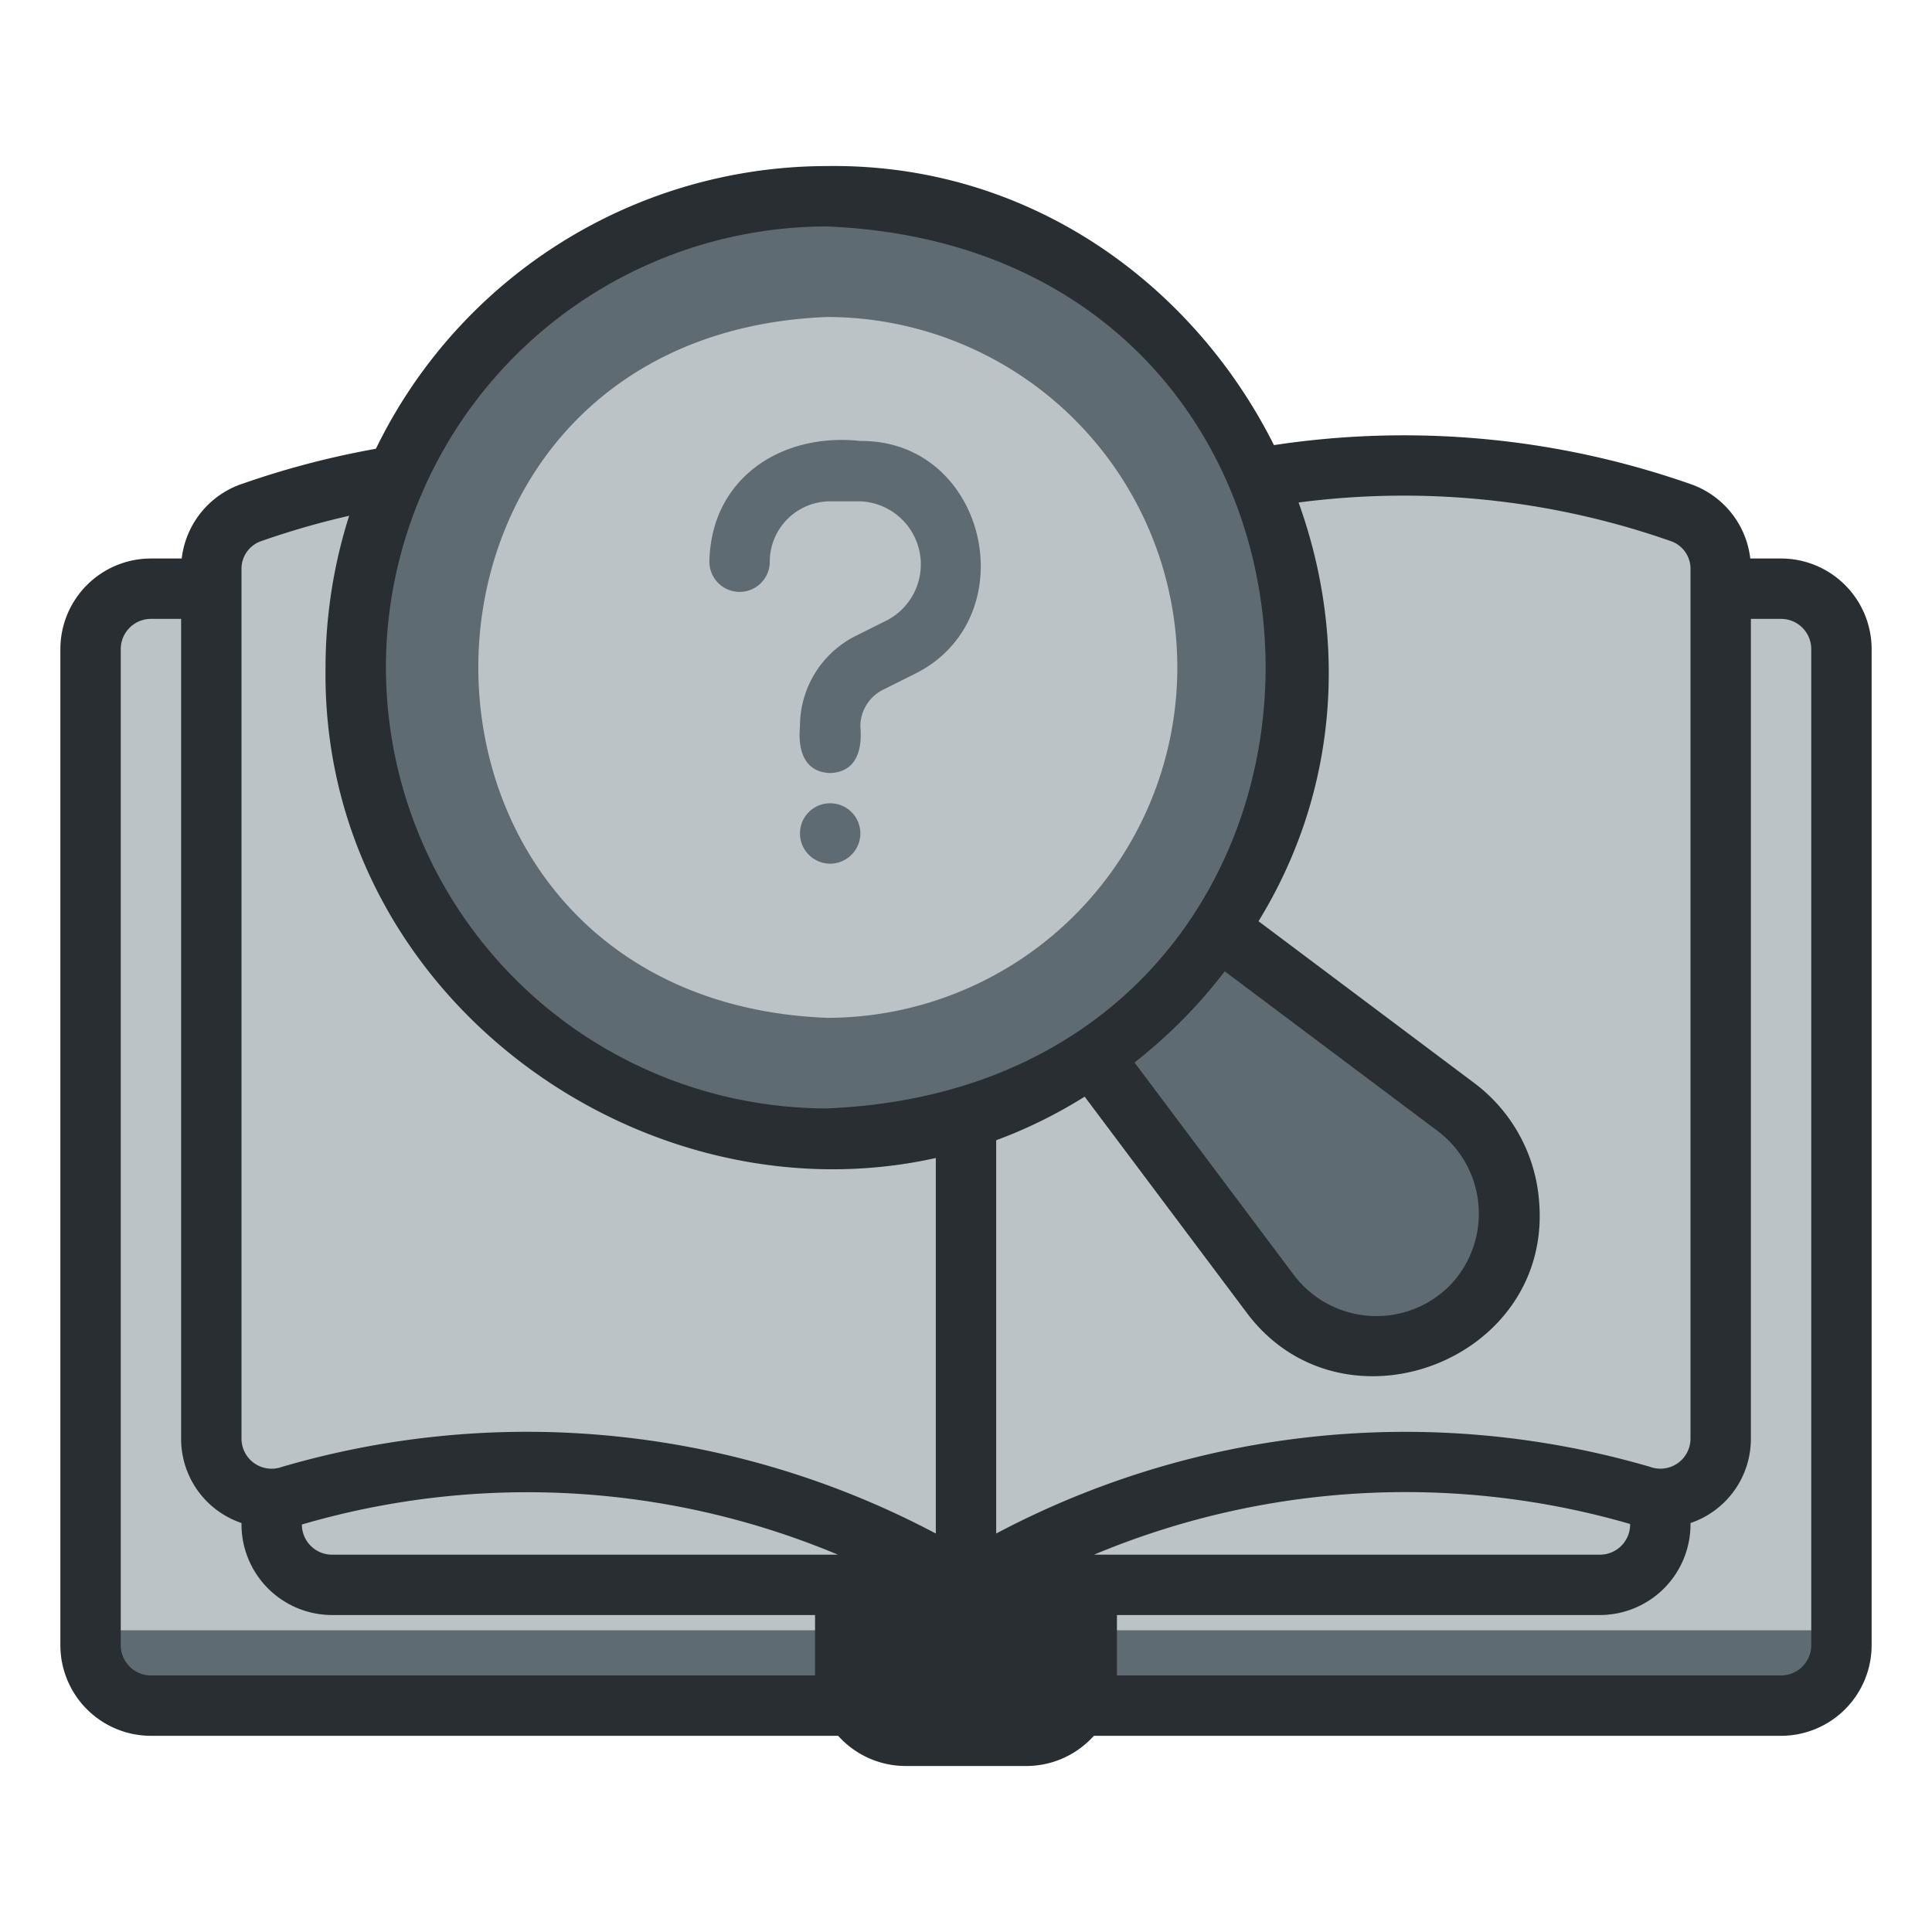 <svg id="SvgjsSvg1045" width="288" height="288" xmlns="http://www.w3.org/2000/svg" version="1.1" xmlns:xlink="http://www.w3.org/1999/xlink" xmlns:svgjs="http://svgjs.com/svgjs"><defs id="SvgjsDefs1046"></defs><g id="SvgjsG1047"><svg xmlns="http://www.w3.org/2000/svg" viewBox="0 0 64 64" width="288" height="288"><path fill="#bbc3c7" d="M61,21.501a2,2,0,0,0-2-2H5a2,2,0,0,0-2,2v32.5H61Z" class="colorfff svgShape"></path><path fill="#5e6b72" d="M3,54.001v.5a2,2,0,0,0,2,2H59a2,2,0,0,0,2-2v-.5Z" class="colord741d1 svgShape"></path><path fill="#bbc3c7" d="M32,42.501H55a0,0,0,0,1,0,0v8a2,2,0,0,1-2,2H32a0,0,0,0,1,0,0v-10A0,0,0,0,1,32,42.501Z" class="colorfff svgShape"></path><path fill="#bbc3c7" d="M9,42.501H30a2,2,0,0,1,2,2v8a0,0,0,0,1,0,0H9a0,0,0,0,1,0,0v-10A0,0,0,0,1,9,42.501Z" transform="rotate(-180 20.5 47.5)" class="colorfff svgShape"></path><path fill="#282e31" d="M59,57.501H5a3.003,3.003,0,0,1-3-3v-33a3.003,3.003,0,0,1,3-3H59a3.003,3.003,0,0,1,3,3v33A3.003,3.003,0,0,1,59,57.501Zm-54-37a1.001,1.001,0,0,0-1,1v33a1.001,1.001,0,0,0,1,1H59a1.001,1.001,0,0,0,1-1v-33a1.001,1.001,0,0,0-1-1Z" class="color333 svgShape"></path><path fill="#282e31" d="M28,52.501h8a0,0,0,0,1,0,0v3a2,2,0,0,1-2,2H30a2,2,0,0,1-2-2v-3A0,0,0,0,1,28,52.501Z" class="color333 svgShape"></path><path fill="#282e31" d="M34,58.501H30a3.003,3.003,0,0,1-3-3v-3a1.0 1,0,0,1,1-1h8a.999.999,0,0,1,1,1v3A3.003,3.003,0,0,1,34,58.501Zm-5-5v2a1.001,1.001,0,0,0,1,1h4a1.001,1.001,0,0,0,1-1v-2Z" class="color333 svgShape"></path><path fill="#bbc3c7" d="M54.373 49.549A28.017 28.017 0 0032 52.501v-33a27.891 27.891 0 0123.731-2.5A1.972 1.972 0 0157 18.864V47.651A2.01 2.01 0 0154.373 49.549zM9.627 49.549A28.017 28.017 0 0132 52.501v-33A27.891 27.891 0 008.269 17.001 1.972 1.972 0 007 18.864V47.651A2.01 2.01 0 009.627 49.549z" class="colorfff svgShape"></path><path fill="#5e6b72" d="M48.709,43.317h0a4.406,4.406,0,0,1-6.641-.472l-9.268-12.358,3.079-3.079,12.358,9.268A4.406,4.406,0,0,1,48.709,43.317Z" class="colord741d1 svgShape"></path><path fill="#282e31" d="M56.073,16.061a28.713,28.713,0,0,0-24.073,2.294A28.707,28.707,0,0,0,7.927,16.061,2.973,2.973,0,0,0,6,18.864V47.651a2.941,2.941,0,0,0,2,2.801,3.005,3.005,0,0,0,3,3.048H53a3.005,3.005,0,0,0,3-3.048,2.942,2.942,0,0,0,2-2.802L58,18.864A2.974,2.974,0,0,0,56.073,16.061ZM8,18.864a.969.969,0,0,1,.611-.924A26.738,26.738,0,0,1,31,20.076V50.8A28.913,28.913,0,0,0,9.338,48.593.997.997,0,0,1,8,47.651Zm2,31.637a26.623,26.623,0,0,1,17.759,1H11A1.001,1.001,0,0,1,10,50.501Zm43,1H36.24A26.718,26.718,0,0,1,54,50.484,1.001,1.001,0,0,1,53,51.501Zm3-3.85a.997.997,0,0,1-1.338.941A28.94,28.94,0,0,0,33,50.8V20.076a26.74,26.74,0,0,1,22.39-2.136A.969.969,0,0,1,56,18.864Z" class="color333 svgShape"></path><circle cx="27.392" cy="22.109" r="15.608" fill="#5e6b72" class="colord741d1 svgShape"></circle><path fill="#bbc3c7" d="M39,22.109A11.608,11.608,0,0,1,27.392,33.717c-15.398-.611-15.394-22.607 0-23.216A11.608,11.608,0,0,1,39,22.109Z" class="colorfff svgShape"></path><path fill="#5e6b72" d="M26.5,27.61a.997.997,0,0,1,1-1h0a.997.997,0,0,1,1,1h0a1.003,1.003,0,0,1-1,1h0A1.002,1.002,0,0,1,26.5,27.61Z" class="colord741d1 svgShape"></path><path fill="#282e31" d="M50.986,39.817a5.401,5.401,0,0,0-2.149-3.94l-7.147-5.36c6.588-10.733-1.641-25.196-14.299-25.016A16.626,16.626,0,0,0,10.784,22.109c-.181,12.725,14.422,20.945,25.147,14.219l5.338,7.118C44.415,47.728,51.417,45.116,50.986,39.817Zm-38.203-17.708A14.625,14.625,0,0,1,27.392,7.501c19.38.803,19.374,28.417-0,29.217A14.625,14.625,0,0,1,12.784,22.109ZM48.002,42.61a3.428,3.428,0,0,1-5.134-.364L37.582,35.196a16.724,16.724,0,0,0,2.989-3.02l7.067,5.3A3.428,3.428,0,0,1,48.002,42.61Z" class="color333 svgShape"></path><path fill="#5e6b72" d="M27.5,25.608c-.882-.03-1.071-.798-1-1.541a3.345,3.345,0,0,1,1.857-3.007l1.038-.518a2.091,2.091,0,0,0-.895-3.935h-1a2.002,2.002,0,0,0-2,2,1,1,0,0,1-2-0c.05-2.768,2.388-4.283,5-4,4.214-.029,5.53,5.884,1.789,7.724l-1.037.518a1.356,1.356,0,0,0-.752,1.218C28.569,24.811,28.388,25.576,27.5,25.608Z" class="colord741d1 svgShape"></path></svg></g></svg>